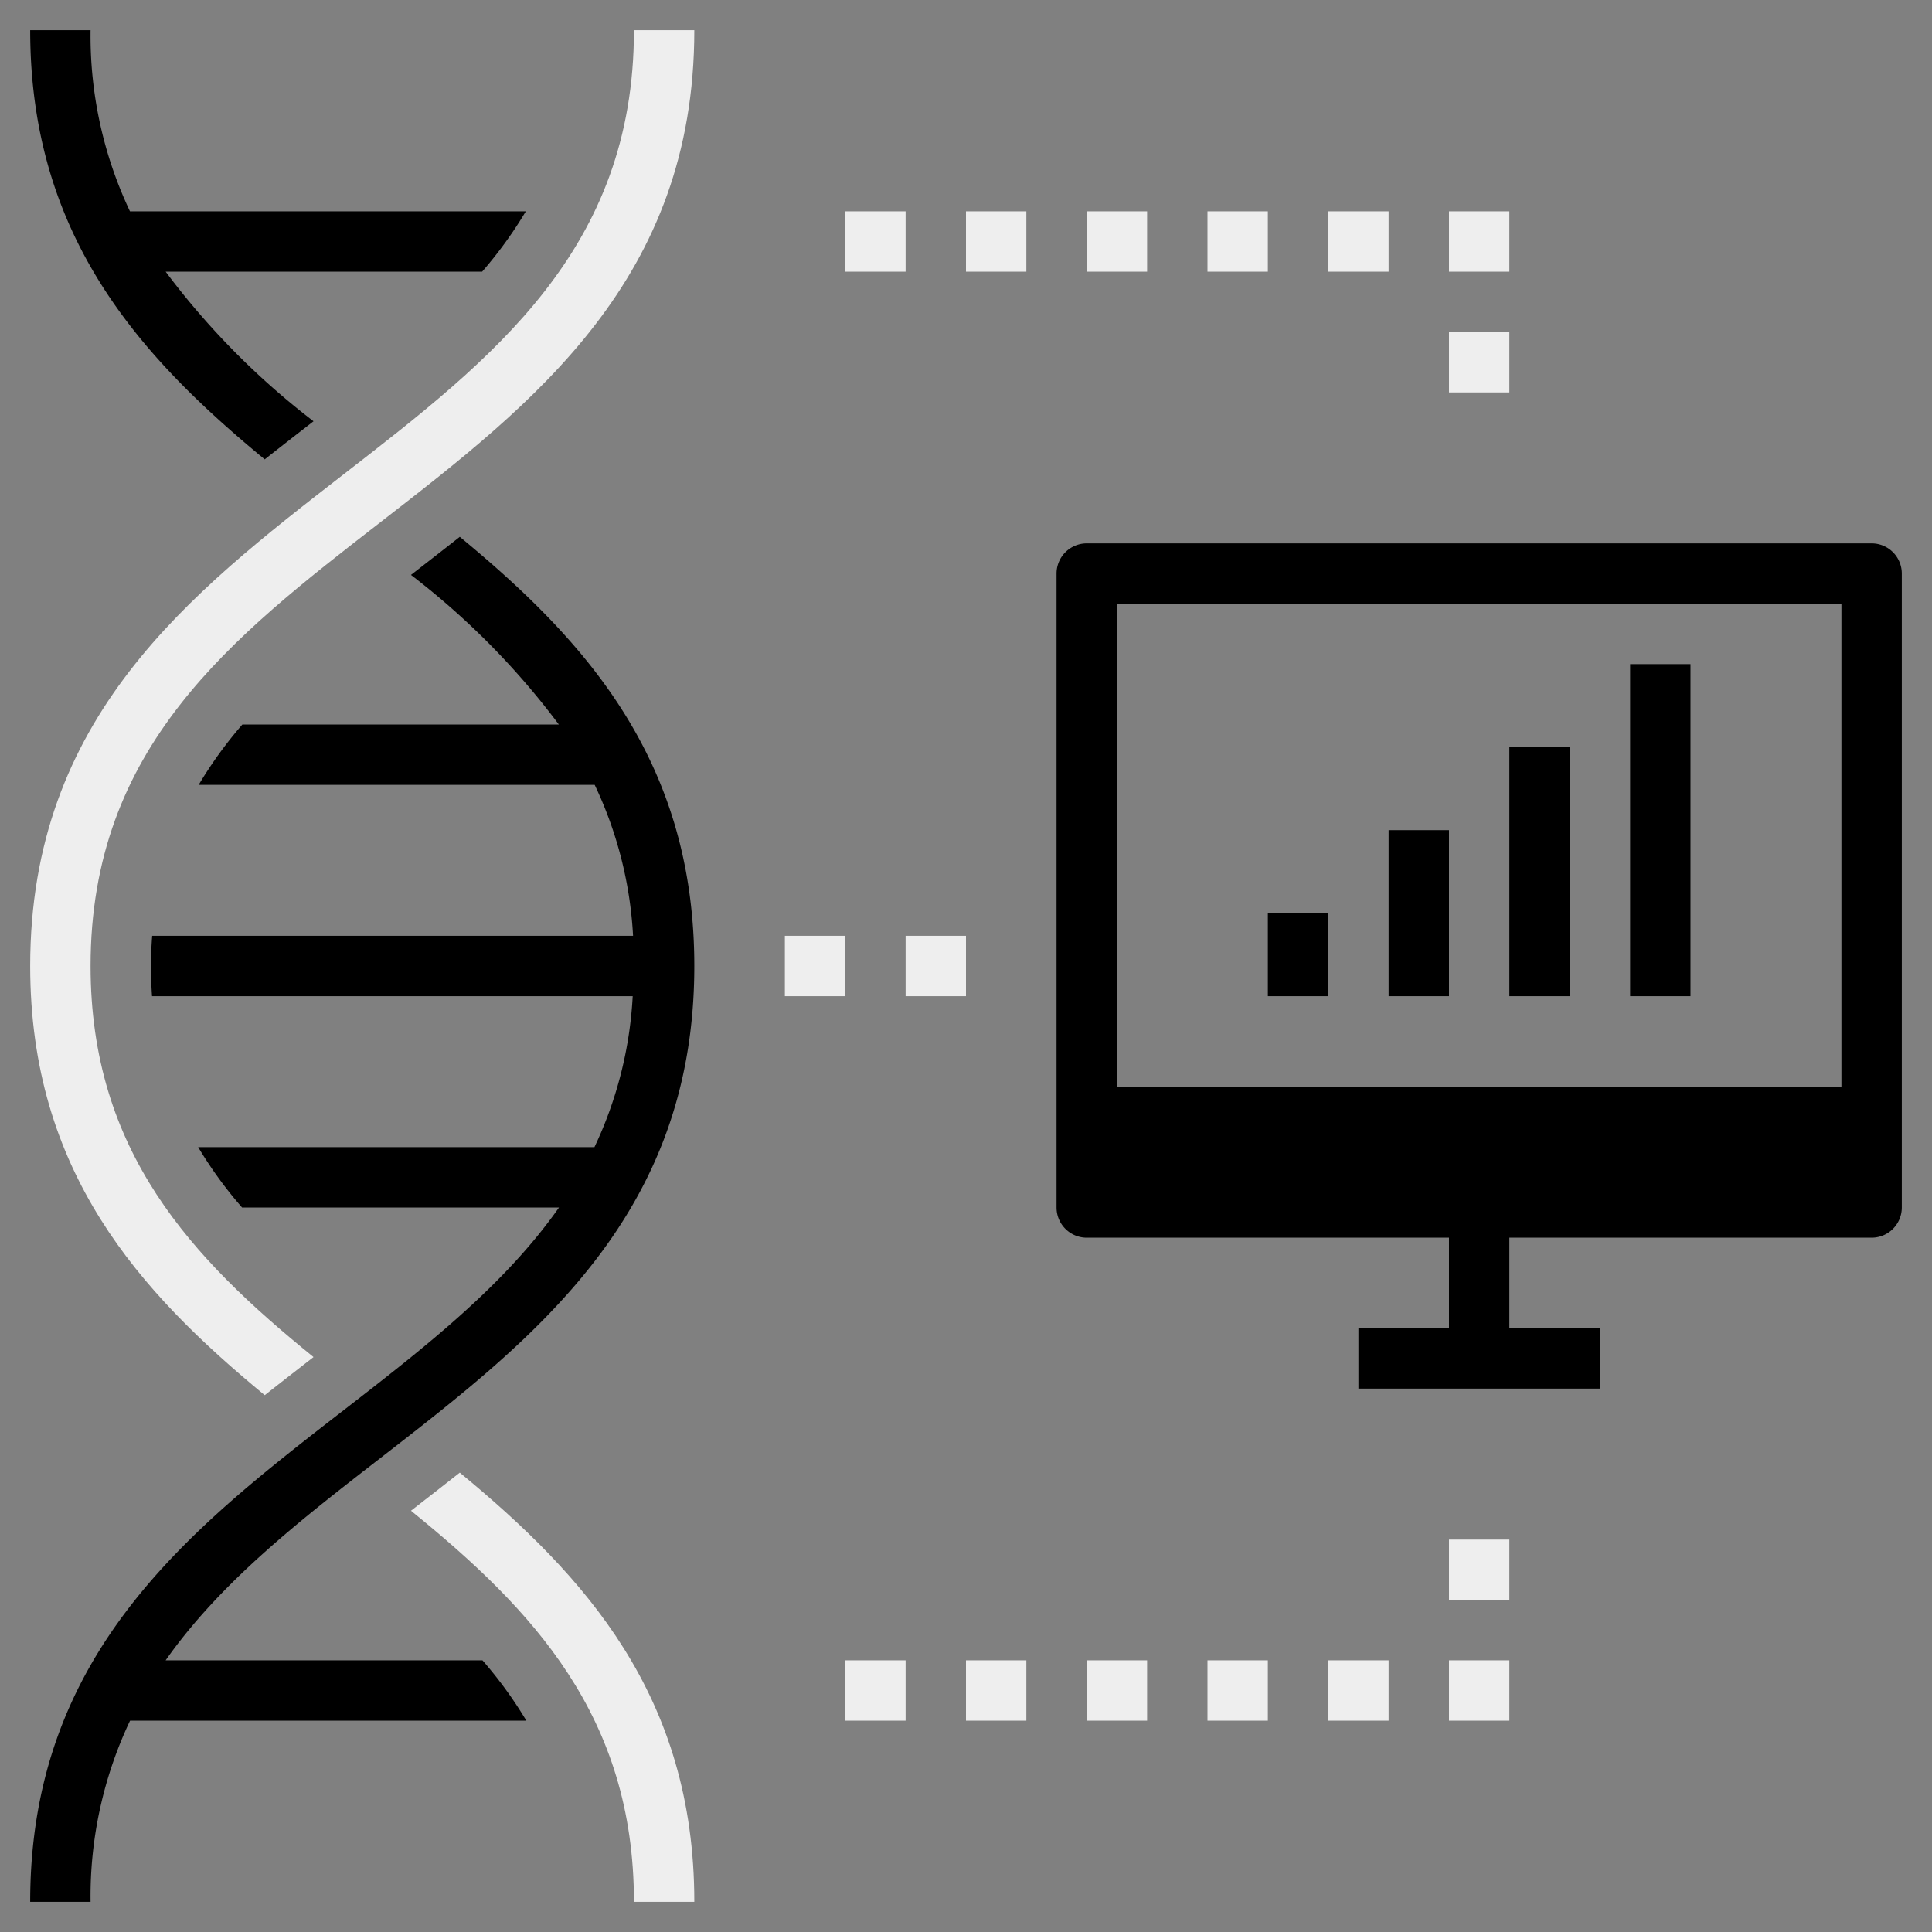 <svg xmlns="http://www.w3.org/2000/svg" version="1.1" xmlns:xlink="http://www.w3.org/1999/xlink" width="512" height="512" x="0" y="0" viewBox="0 0 64 64" style="enable-background:new 0 0 512 512" xml:space="preserve" class=""><rect x="0" y="0" width="64" height="64" fill="#808080" stroke="none"/><g><path d="M28 7h2v2h-2zM32 7h2v2h-2zM36 7h2v2h-2zM40 7h2v2h-2zM44 7h2v2h-2zM48 7h2v2h-2zM48 11h2v2h-2zM28 55h2v2h-2zM32 55h2v2h-2zM36 55h2v2h-2zM40 55h2v2h-2zM44 55h2v2h-2zM48 55h2v2h-2zM48 51h2v2h-2zM26 31h2v2h-2zM30 31h2v2h-2zM8.769 46.217c.467-.368.933-.731 1.393-1.088l.224-.174C6.355 41.688 3 38.151 3 32c0-7.26 4.669-10.878 9.613-14.709C17.719 13.333 23 9.24 23 1h-2c0 7.26-4.669 10.878-9.613 14.709C6.281 19.667 1 23.76 1 32c0 6.825 3.624 10.8 7.769 14.217zM23 63c0-6.825-3.624-10.8-7.769-14.217-.467.368-.933.731-1.393 1.088l-.224.174C17.645 53.312 21 56.849 21 63z" fill="#EEEEEE" opacity="1" data-original="#000000" class=""></path><path d="M8.769 15.217c.467-.368.933-.731 1.393-1.088l.224-.174A25.366 25.366 0 0 1 5.488 9h10.483a13.9 13.9 0 0 0 1.448-2H4.305A13.592 13.592 0 0 1 3 1H1c0 6.825 3.624 10.8 7.769 14.217zM4.308 57h13.128a13.835 13.835 0 0 0-1.454-2H5.487c1.82-2.589 4.429-4.62 7.126-6.709C17.719 44.333 23 40.24 23 32c0-6.825-3.624-10.8-7.769-14.217-.467.368-.933.731-1.393 1.088l-.224.174A25.366 25.366 0 0 1 18.512 24H8.029a13.9 13.9 0 0 0-1.448 2H19.7a13.311 13.311 0 0 1 1.271 5H5.041c-.024.326-.041.656-.041 1s.014.675.036 1h15.923a13.31 13.31 0 0 1-1.267 5H6.564a13.835 13.835 0 0 0 1.454 2h10.5c-1.82 2.589-4.429 4.62-7.126 6.709C6.281 50.667 1 54.76 1 63h2a13.592 13.592 0 0 1 1.308-6zM62 18H36a1 1 0 0 0-1 1v21a1 1 0 0 0 1 1h12v3h-3v2h8v-2h-3v-3h12a1 1 0 0 0 1-1V19a1 1 0 0 0-1-1zm-1 18H37V20h24z" fill="#000000" opacity="1" data-original="#000000" class=""></path><path d="M42 30.25h2V33h-2zM46 27.5h2V33h-2zM50 24.75h2V33h-2zM54 22h2v11h-2z" fill="#000000" opacity="1" data-original="#EEEEEE" class=""></path></g></svg>